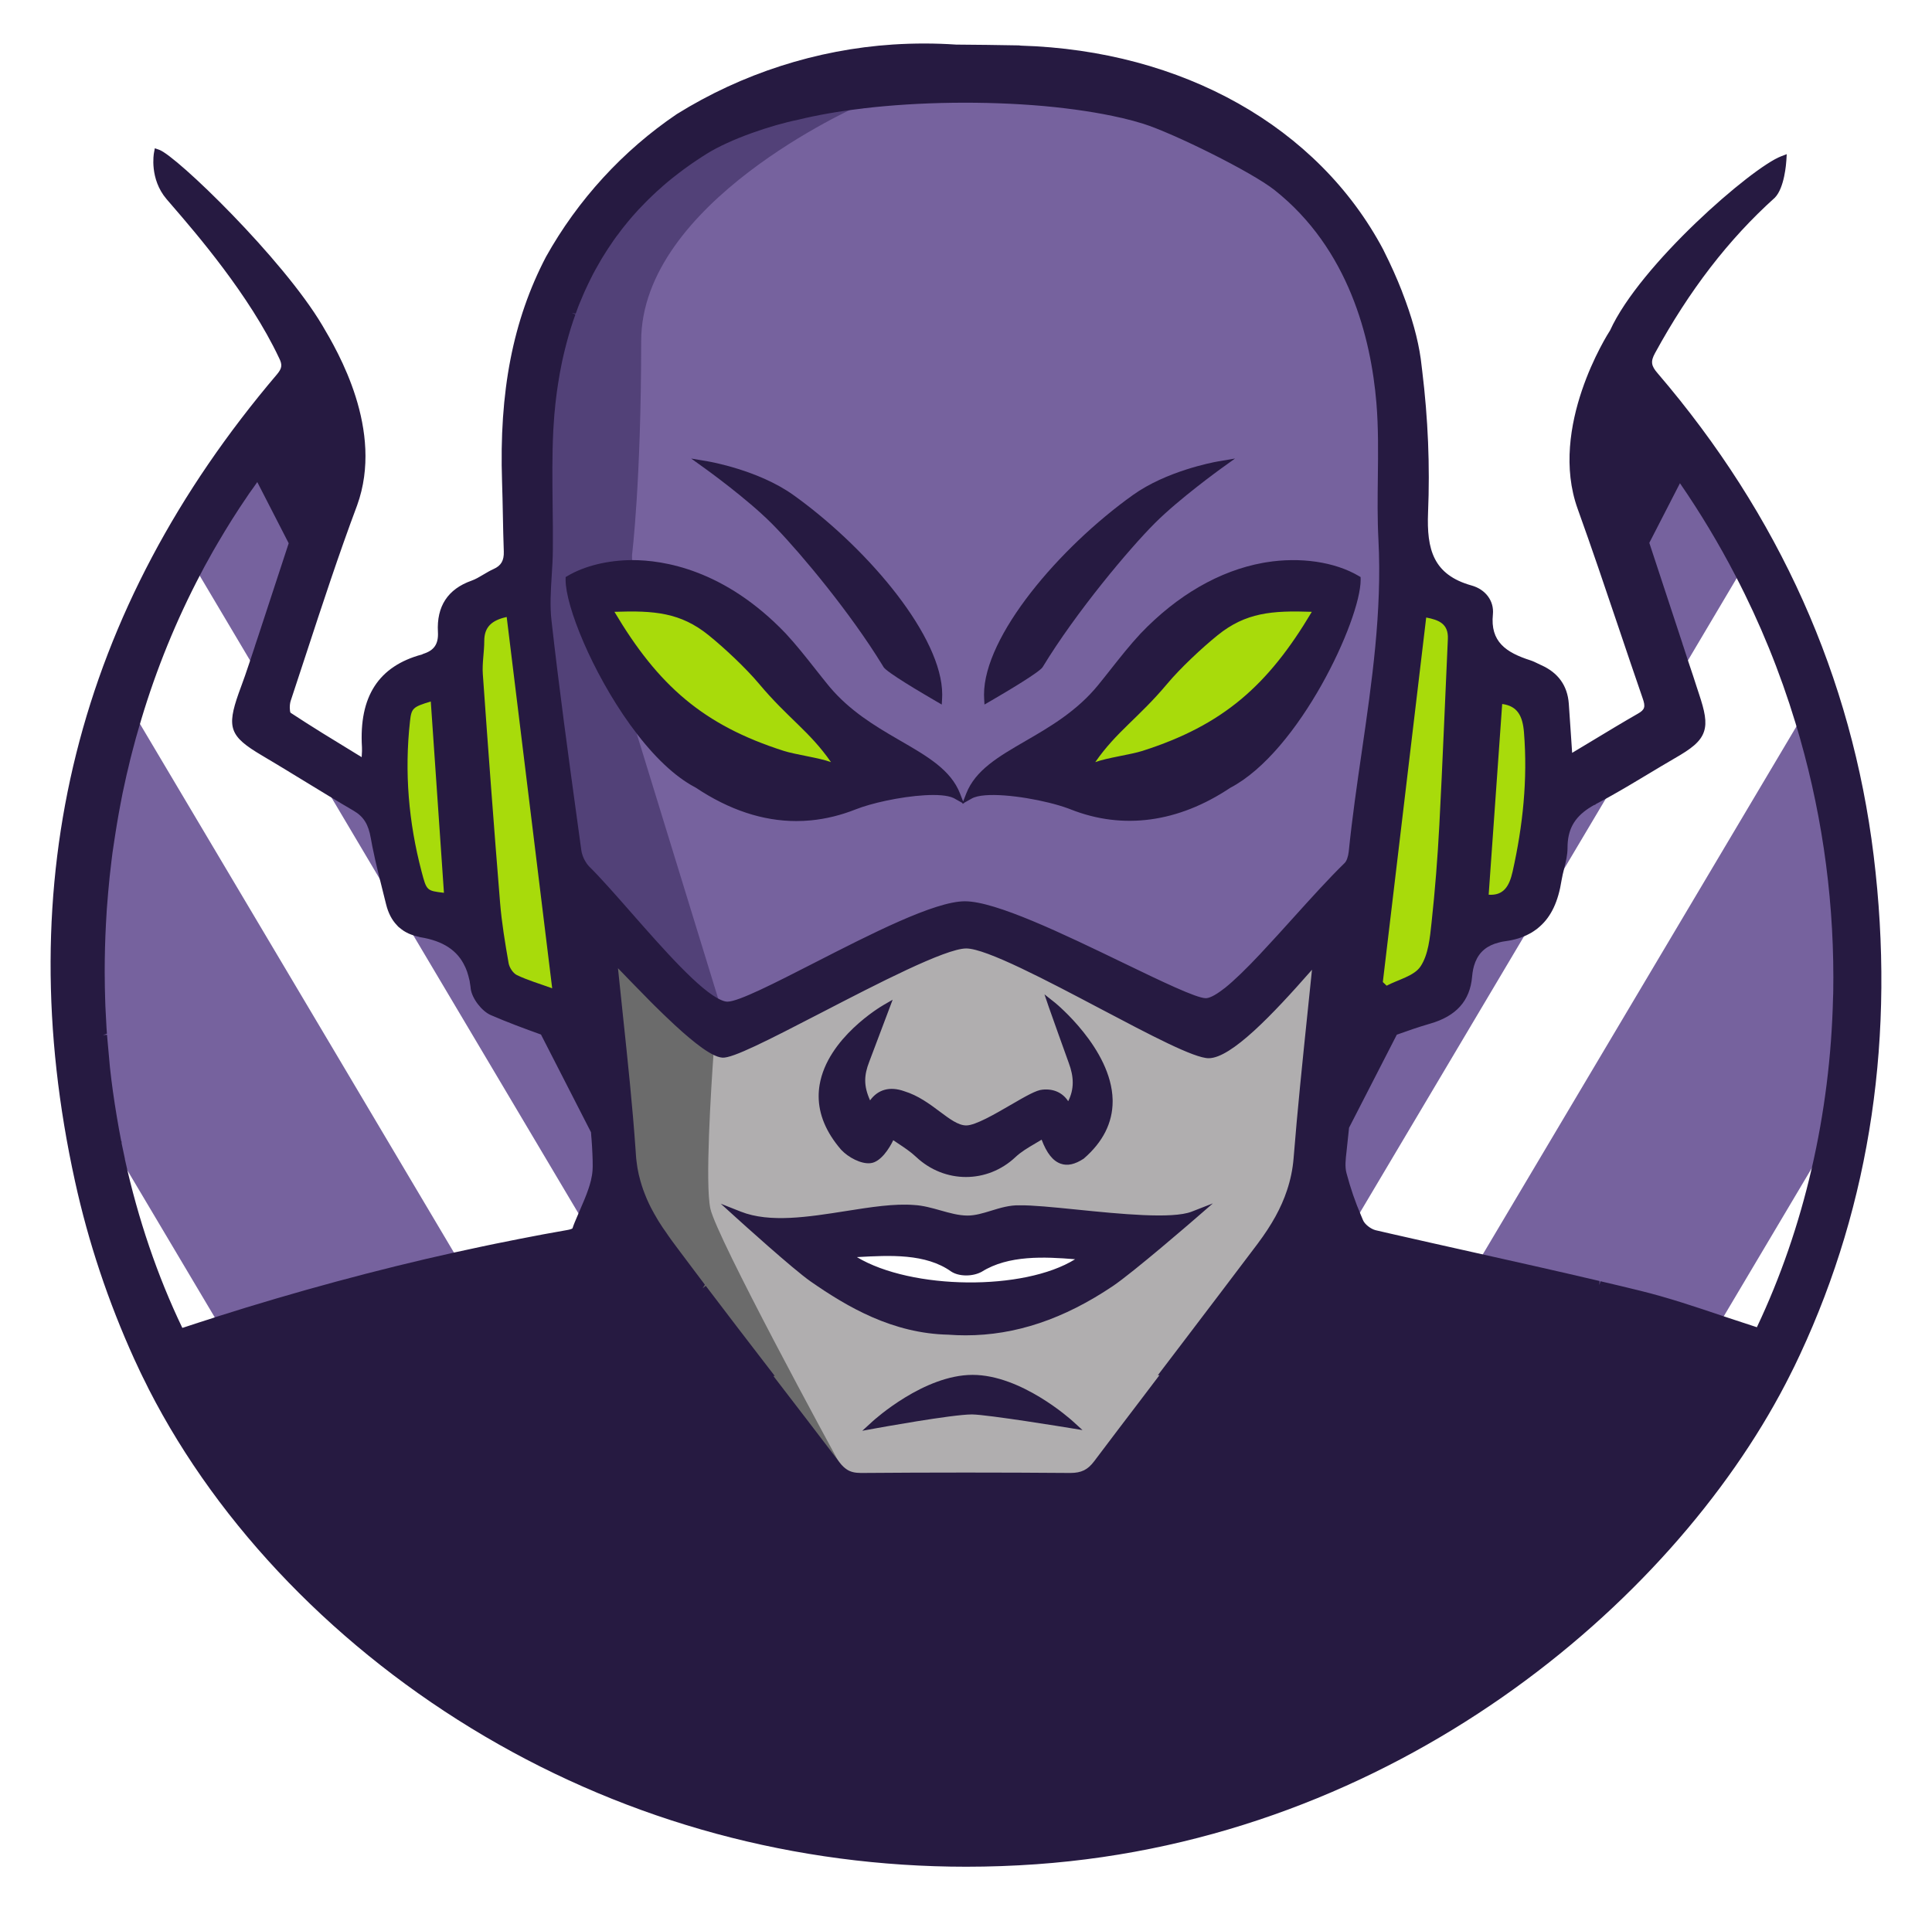 <svg version="1.1" id="图层_1" x="0px" y="0px" width="245.176px" height="244.23px" viewBox="0 0 245.176 244.23" enable-background="new 0 0 245.176 244.23" xml:space="preserve" xmlns:xml="http://www.w3.org/XML/1998/namespace" xmlns="http://www.w3.org/2000/svg" xmlns:xlink="http://www.w3.org/1999/xlink">
  <path fill="#B0AEAF" d="M165.746,122.221c-2.59,2.42-5.16,4.87-7.76,7.28c-4.4,4.07-3.6,4.82-9.67,0.82
	c-7.41-4.88-15.2-8.93-23.85-11.12c-0.92-0.23-1.99-0.25-2.91-0.02c-7.91,1.98-15.24,5.31-22.02,9.83c-1.67,1.11-3.36,2.2-5.07,3.23
	c-1.7,1.03-3.21,0.88-4.69-0.6c-2.46-2.46-5.04-4.79-7.58-7.17c-1.25-1.17-2.51-2.33-4.09-3.79c0.04,0.43,0.09,0.86,0.12,1.29
	c0.8,8.23,1.41,16.15,1.93,23.97c0.28,4.14,2.12,8.16,4.36,11.34c0.14,0.21,0.3,0.42,0.45,0.63c1.36,1.82,2.72,3.64,4.09,5.45
	c2.7,3.61,5.43,7.19,8.17,10.78c3.15,4.13,6.31,8.25,9.48,12.4c0.17,0.23,0.35,0.47,0.53,0.7c0.77,1.01,1.58,1.4,2.86,1.39
	c8.22-0.06,17.13-0.34,25.35-0.27c1.42,0.01,2.31-0.42,3.17-1.56c2.17-2.88,4.33-5.8,6.48-8.74c0.98-1.34,1.96-2.68,2.93-4.02
	c0.6-0.82,1.2-1.65,1.81-2.48c3.48-4.79,6.97-9.58,10.48-14.26c1.42-1.9,2.64-3.89,3.48-6.06c0.61-1.57,1.02-3.23,1.16-5.02
	c0.67-8.38,1.63-16.73,2.5-25.46C166.726,121.381,166.216,121.781,165.746,122.221z M120.986,160.971c0.84,0.55,2.36,0.55,3.33,0.02
	c3.93-2.47,9.25-1.91,13.51-1.55c-6.35,5.24-23.56,5.17-30.59-0.31C111.516,158.951,117.156,158.231,120.986,160.971z" class="color c1"/>
  <path fill="#76629E" d="M175.606,69.511c-0.31-5.8,0.22-11.65-0.26-17.42c-0.9-10.69-2.51-20.31-10.53-27.65
	c-2.85-2.6-8.17-6.57-12.08-7.61c-3.39-0.91-6.82-1.7-10.27-2.35c-0.04-0.01-0.07-0.01-0.11-0.02c-3.27-0.63-6.55-1.13-9.85-1.5
	c-0.03,0-0.06-0.01-0.09-0.01c-11.04-1.22-22.19-0.97-33.08,1.26c-3.56,0.73-8,2.37-10.99,4.23c-8.13,5.08-13.01,12.49-15.69,21
	c-0.01,0.04-0.03,0.08-0.04,0.12c-0.01,0.04-0.03,0.07-0.04,0.11c-0.01,0.03-0.02,0.05-0.03,0.08c-0.01,0.03-0.02,0.06-0.03,0.09
	c-1.53,4.96-2.33,10.28-2.61,15.73c-0.27,5.06-0.02,10.15-0.06,15.23c-0.03,3.01-0.51,6.05-0.18,9c1.08,9.58,2.41,19.14,3.72,28.7
	c0.02,0.17,0.05,0.34,0.07,0.51c0.12,0.84,0.59,1.78,1.19,2.37c4.8,4.75,8.58,10.08,13.43,14.77c1.1,1.06,3.3,1.44,4.42,2.49
	c7.1-3.21,14.02-7.82,21.4-10.84c6.29-2.57,12.23-2.62,18.3,0.36c6.88,3.36,13.82,6.61,21.01,10.04c0.79-0.76,1.59-1.53,2.4-2.31
	c0.02,0,0.03-0.02,0.05-0.03c1.58-1.53,3.19-3.08,4.82-4.64c0.01-0.01,0.02-0.02,0.02-0.03c3.51-3.36,7.1-6.81,10.66-10.28
	c0.42-0.4,0.62-1.16,0.68-1.78C173.166,95.932,176.306,82.921,175.606,69.511z M57.886,159.432h-0.01l-15.18-25.58l-25.28-42.56
	c-0.06,0.19-0.11,0.38-0.17,0.57c-0.33,1.13-0.64,2.26-0.94,3.39c-0.17,0.66-0.33,1.33-0.49,1.99c-0.16,0.67-0.31,1.33-0.46,2
	c-0.19,0.87-0.37,1.75-0.54,2.63c-0.17,0.87-0.32,1.74-0.47,2.62c-0.02,0.1-0.03,0.21-0.05,0.31c-0.06,0.36-0.12,0.72-0.17,1.07
	c-0.08,0.46-0.15,0.92-0.21,1.38c-0.09,0.61-0.17,1.22-0.25,1.83c-0.01,0.05-0.01,0.11-0.02,0.17c-0.08,0.67-0.16,1.33-0.23,2
	s-0.13,1.34-0.19,2c-0.12,1.33-0.22,2.67-0.28,4c-0.11,2.04-0.16,4.08-0.16,6.1c0,0.66,0.01,1.32,0.02,1.98
	c0.01,0.51,0.02,1.02,0.04,1.53c0.01,0.51,0.03,1.02,0.06,1.52c0.02,0.43,0.04,0.87,0.07,1.3c0.02,0.54,0.06,1.07,0.1,1.61
	c0,0.06,0.01,0.11,0.01,0.17c0,0.02,0,0.05,0.01,0.07c0.04,0.52,0.08,1.03,0.12,1.54c0.01,0.09,0.01,0.17,0.02,0.26
	c0.07,0.74,0.15,1.48,0.22,2.21c0.11,1.01,0.23,2.01,0.37,3c0.15,1.11,0.33,2.21,0.51,3.31c0.18,1.09,0.38,2.17,0.59,3.24
	c0.01,0.01,0.01,0.02,0.01,0.03c0.13,0.68,0.27,1.36,0.42,2.04v0.01l12.16,20.47v0.01l0.03,0.04c2.18-0.69,4.36-1.37,6.55-2.02
	c7.87-2.35,15.8-4.42,23.81-6.2L57.886,159.432z M75.676,146.361c0,0,0,0,0-0.01c-0.02-0.56-0.06-1.12-0.1-1.68v-0.07
	c-0.01-0.18-0.03-0.35-0.05-0.53c0-0.04-0.01-0.09-0.01-0.13c-0.01-0.13-0.02-0.27-0.04-0.4v-0.04l-6.44-12.57
	c-0.01,0-0.01,0-0.02-0.01c-0.66-0.23-1.33-0.47-1.99-0.71c-1.53-0.56-3.05-1.14-4.54-1.79c-1.03-0.44-2.15-1.91-2.26-3.01v-0.04
	c-0.01-0.1-0.02-0.21-0.04-0.31c-0.01-0.05-0.01-0.1-0.02-0.14c-0.01-0.1-0.03-0.2-0.05-0.3c0-0.03-0.01-0.05-0.01-0.08
	c-0.03-0.17-0.06-0.34-0.11-0.5c-0.05-0.21-0.1-0.42-0.17-0.62c-0.05-0.2-0.12-0.39-0.2-0.57c-0.05-0.14-0.11-0.28-0.18-0.41
	c-0.94-1.99-2.65-3.14-4.99-3.71c-0.34-0.09-0.68-0.17-1.05-0.23c-0.06-0.01-0.12-0.04-0.19-0.05c-0.42-0.09-0.8-0.23-1.15-0.39
	l21.64,36.45l0.02,0.04l0.01,0.01c0.28-0.65,0.57-1.31,0.84-1.96c0.21-0.5,0.4-1,0.56-1.5c0.06-0.18,0.12-0.35,0.17-0.53
	c0.05-0.17,0.09-0.33,0.14-0.5c0-0.02,0.01-0.05,0.02-0.08c0.04-0.16,0.07-0.32,0.1-0.49c0.04-0.17,0.07-0.35,0.09-0.53
	c0.02-0.13,0.03-0.26,0.04-0.4c0.01-0.17,0.02-0.34,0.02-0.52v-0.04C75.716,147.461,75.706,146.911,75.676,146.361z M32.736,60.221
	c0,0.01-0.01,0.01-0.01,0.02c-0.16,0.22-0.32,0.44-0.48,0.65c-0.18,0.25-0.35,0.49-0.52,0.74c-0.34,0.48-0.67,0.95-0.99,1.43
	c-0.26,0.38-0.52,0.75-0.76,1.13c-0.33,0.5-0.65,1-0.97,1.51c-0.3,0.48-0.6,0.96-0.89,1.44c-0.01,0.02-0.03,0.04-0.04,0.07
	c-0.3,0.5-0.6,1-0.9,1.51c-0.41,0.69-0.8,1.38-1.18,2.08c-0.32,0.59-0.64,1.18-0.95,1.76l7.01,11.81l0.02,0.04
	c0-0.02,0.01-0.05,0.02-0.07c0.24-0.7,0.47-1.39,0.7-2.09c0.02-0.09,0.05-0.17,0.08-0.26c0.18-0.51,0.34-1.02,0.51-1.53
	c0.16-0.51,0.33-1.01,0.49-1.49c0.33-0.98,0.65-1.96,0.98-2.94c0.78-2.36,1.56-4.72,2.35-7.08L32.736,60.221z M47.766,107.461
	c-0.01-0.04-0.01-0.07-0.02-0.1c-0.07-0.35-0.15-0.68-0.2-1.02c-0.3-1.69-0.89-2.93-2.42-3.82c-0.15-0.09-0.3-0.18-0.45-0.27
	c-1.04-0.61-2.07-1.23-3.1-1.85l7.42,12.51l0.03,0.05C48.566,111.131,48.126,109.301,47.766,107.461z M202.216,101.651
	c-0.01,0-0.01,0.01-0.02,0.01c-0.28,0.18-0.57,0.35-0.86,0.51c-0.02,0.01-0.04,0.02-0.06,0.04c-0.15,0.09-0.3,0.18-0.45,0.27
	c-1.53,0.89-2.12,2.13-2.42,3.81c-0.07,0.38-0.15,0.75-0.22,1.13c-0.36,1.84-0.8,3.67-1.26,5.49l0.75-1.26v-0.01l6.6-11.11l0.1-0.17
	C203.656,100.791,202.936,101.221,202.216,101.651z M219.956,70.761c-0.91-1.64-1.85-3.27-2.86-4.87c-1.21-1.93-2.51-3.83-3.88-5.71
	l-0.09,0.18l-0.73,1.43l-1.05,2.04l-2.58,5.02v0.02l-0.02,0.04c0.79,2.35,1.57,4.72,2.35,7.08c0.65,1.94,1.28,3.88,1.93,5.82
	c0.03,0.13,0.08,0.27,0.13,0.4c0.24,0.72,0.48,1.44,0.72,2.16l6.82-11.5l0.21-0.35C220.596,71.932,220.276,71.351,219.956,70.761z
	 M192.736,118.401c-0.07,0.02-0.13,0.05-0.19,0.06c-0.37,0.06-0.71,0.14-1.05,0.23c-0.49,0.12-0.95,0.26-1.38,0.44
	c-0.01,0-0.01,0-0.02,0.01c-1.49,0.59-2.63,1.52-3.37,2.86v0.01c-0.53,0.92-0.86,2.02-1,3.36c-0.11,1.1-1.23,2.57-2.26,3.01
	c-1.49,0.64-3.01,1.22-4.54,1.79c-0.67,0.24-1.33,0.49-2.01,0.73l-0.01,0.02l-6.19,12.06c0,0.01,0,0.01,0,0.02l-0.24,0.46
	c-0.04,0.36-0.07,0.73-0.1,1.1c-0.08,1.16-0.14,2.32-0.14,3.49c0,1.5,0.52,3.01,1.14,4.51c0.27,0.65,0.56,1.3,0.84,1.95l0.04-0.06
	l21.6-36.38l0.03-0.05C193.536,118.182,193.156,118.321,192.736,118.401z M228.536,91.242l-0.21,0.36l-40.29,67.83
	c4.93,1.09,9.83,2.3,14.7,3.61c0.03,0,0.07,0.01,0.1,0.02c0.05,0.01,0.1,0.03,0.14,0.04c2.97,0.81,5.93,1.65,8.88,2.53
	c2.19,0.65,4.37,1.33,6.55,2.02l0.08-0.14l12.11-20.39c1.2-5.49,2.01-11.19,2.36-17.02c0.07-1.15,0.12-2.3,0.16-3.45
	c0.02-0.37,0.03-0.73,0.03-1.1v-0.3c0.01-0.4,0.01-0.8,0.01-1.2C233.246,113.231,231.786,102.101,228.536,91.242z" class="color c2"/>
  <path fill="#524178" d="M80.357,91.669l10.98,35.72c-4.09-1.73-12.46-12.65-16.88-17.02c-0.59-0.58-1.07-1.53-1.18-2.37
	c-1.33-9.72-2.7-19.46-3.79-29.2c-0.34-2.96,0.15-6.01,0.17-9c0.05-5.08-0.2-10.17,0.06-15.24c0.79-14.98,6.67-27.35,19.68-35.45
	c2.98-1.87,8.21-3.68,11.77-4.4c2.45-0.6,5.2-1.08,8.11-1.42c-0.85,0.37-27.91,12.42-27.91,30c0,17.86-1.16,27.14-1.16,27.14
	L80.357,91.669z" class="color c3"/>
  <path fill="#6B6B6B" d="M107.187,186.919c-0.36-0.23-0.69-0.55-1.01-0.97c-3.01-3.95-6.02-7.88-9.05-11.81h0.18
	c-4.15-5.38-8.29-10.77-12.34-16.23c-2.44-3.27-4.46-6.83-4.76-11.25c-0.55-8.23-1.55-16.44-2.42-25.12
	c1.41,1.29,9.13,9.86,12.79,11.8c-0.35,4.87-1.11,16.93-0.43,20.06C90.957,157.099,105.437,183.719,107.187,186.919z" class="color c4"/>
  <g>
    <path fill="#261A41" d="M123.426,174.5c-6.173,0-12.453,5.68-12.717,5.921l-1.283,1.174l1.71-0.312
		c0.097-0.018,9.673-1.763,12.195-1.763c0.007,0,0.014,0,0.021,0c2.008,0.02,12.25,1.697,12.354,1.714l1.667,0.273l-1.249-1.137
		C135.859,180.131,129.598,174.5,123.426,174.5z" class="color c5"/>
    <path fill="#261A41" d="M71.78,73.241l-0.004,0.281c0,0.025,0,0.051,0,0.078c0.001,3.326,3.332,11.626,8.175,18.363
		c2.588,3.588,5.19,6.166,7.708,7.653c0.218,0.129,0.435,0.251,0.652,0.365c4.229,2.816,8.493,4.228,12.748,4.228
		c0.625,0,1.249-0.03,1.873-0.091c1.891-0.185,3.779-0.648,5.66-1.393c1.006-0.398,2.373-0.785,3.846-1.099
		c3.255-0.694,7.023-1.033,8.529-0.358c0.001,0.001,0.003,0.002,0.004,0.001c0.002,0.002,0.005,0.004,0.007,0.003
		c0.047,0.021,0.092,0.044,0.135,0.068c0,0,0.001,0,0.001,0.001c0.003,0,0.006,0.002,0.009,0.005l1.024,0.576l-0.043,0.109
		l0.119-0.067l0.116,0.065l-0.042-0.106l1.026-0.577c0.39-0.219,0.98-0.35,1.705-0.408c2.852-0.23,7.744,0.656,10.494,1.657
		c0.117,0.043,0.231,0.086,0.341,0.129c6.635,2.629,13.656,1.676,20.256-2.732c8.788-4.598,16.548-21.344,16.55-26.391
		c0-0.027-0.001-0.054-0.001-0.081l-0.005-0.28l-0.241-0.142c-3.029-1.788-7.421-2.433-11.753-1.729
		c-0.11,0.018-0.221,0.037-0.331,0.057c-0.022,0.004-0.046,0.008-0.068,0.012c-5.506,1-10.864,4.093-15.522,8.965l-0.005,0.005
		c-1.336,1.434-2.568,2.996-3.761,4.506c-0.534,0.676-1.067,1.353-1.611,2.019c-2.708,3.333-6.173,5.34-9.229,7.111
		c-3.412,1.977-6.36,3.685-7.528,6.683l-0.39,1l-0.388-1c-1.165-3.001-4.114-4.71-7.529-6.688c-0.159-0.092-0.318-0.185-0.479-0.278
		c-2.843-1.651-5.98-3.55-8.511-6.54c-0.081-0.095-0.161-0.192-0.24-0.289v0c-0.552-0.676-1.093-1.363-1.635-2.05
		c-1.183-1.5-2.406-3.05-3.731-4.479c-7.791-8.154-15.557-9.317-19.495-9.315c-3.11,0.019-6.02,0.732-8.19,2.009L71.78,73.241z" class="color c5"/>
    <path fill="#261A41" d="M124.931,89.422l0.706-0.41c0.068-0.04,0.141-0.082,0.216-0.125c1.975-1.149,6.071-3.583,6.46-4.216v0
		c0,0,0-0.001,0.001-0.001c4.244-6.993,11.01-15.04,14.246-18.276c3.114-3.114,8.365-6.9,8.418-6.938l1.751-1.259l-2.127,0.36
		c-0.012,0.002-0.037,0.007-0.074,0.013c-0.76,0.136-6.55,1.25-10.745,4.249c-0.002,0.001-0.005,0.003-0.007,0.004
		c-9.407,6.726-18.901,17.925-18.901,25.334c0,0.151,0.005,0.301,0.013,0.449L124.931,89.422z" class="color c5"/>
    <path fill="#261A41" d="M97.883,66.394c0.047,0.047,0.096,0.096,0.145,0.145c0.094,0.095,0.192,0.194,0.292,0.297
		c0.013,0.014,0.027,0.027,0.041,0.042c0.032,0.033,0.063,0.066,0.096,0.1c3.354,3.479,9.468,10.835,13.485,17.384
		c0.063,0.103,0.125,0.206,0.188,0.308l0.001,0.002c0.402,0.657,4.802,3.254,6.675,4.341l0.705,0.409l0.045-0.813
		c0.009-0.152,0.013-0.305,0.013-0.46c0-7.255-9.121-18.159-18.342-24.927c-0.001-0.001-0.002-0.001-0.003-0.002
		c-0.003-0.002-0.007-0.005-0.011-0.008c-0.004-0.003-0.009-0.006-0.013-0.009c0,0,0,0-0.001-0.001
		c-0.173-0.127-0.348-0.253-0.521-0.377c-4.413-3.151-10.577-4.222-10.837-4.267l-2.131-0.361l1.756,1.26
		C89.517,59.494,94.778,63.279,97.883,66.394z" class="color c5"/>
    <path fill="#261A41" d="M106.733,145.914c0.006,0.007,0.012,0.013,0.018,0.02c0.896,0.96,2.533,1.838,3.727,1.695
		c0.007-0.001,0.014-0.002,0.021-0.003c1.268-0.15,2.367-1.876,2.856-2.91c0.189,0.129,0.38,0.255,0.571,0.382
		c0.843,0.56,1.639,1.088,2.327,1.736c1.806,1.7,4.069,2.552,6.33,2.552c2.246,0,4.488-0.841,6.276-2.522
		c0.706-0.668,1.58-1.183,2.506-1.729c0.271-0.16,0.546-0.321,0.819-0.488c0.655,1.729,1.434,2.704,2.423,3.05
		c0.853,0.299,1.787,0.101,2.916-0.638c2.438-2.104,3.673-4.552,3.673-7.277c0-0.065,0-0.131-0.002-0.196
		c-0.139-6.468-7.246-12.27-7.317-12.327l-1.331-1.053l0.547,1.606c0.132,0.386,2.172,6.111,2.534,7.094
		c0.336,0.897,0.505,1.72,0.504,2.498c-0.001,0.825-0.191,1.601-0.576,2.362c-0.713-1.091-1.869-1.615-3.273-1.465
		c-0.758,0.054-2.031,0.775-4.046,1.947c-1.985,1.154-4.456,2.592-5.619,2.592c-1.007,0-2.092-0.812-3.349-1.751
		c-1.282-0.959-2.735-2.045-4.514-2.59c-1.82-0.648-3.331-0.233-4.34,1.161c-0.415-0.923-0.617-1.724-0.617-2.533
		c0-0.745,0.172-1.497,0.506-2.356c0.36-0.931,2.482-6.575,2.482-6.575l0.493-1.312l-1.212,0.704
		c-0.288,0.167-7.054,4.159-8.055,10.094c-0.081,0.481-0.122,0.96-0.122,1.438c-0.001,2.317,0.948,4.593,2.84,6.79
		C106.729,145.91,106.731,145.912,106.733,145.914z" class="color c5"/>
    <path fill="#261A41" d="M153.916,152.734l-2.691,1.05c-2.467,0.96-9.164,0.285-14.545-0.259c-3.039-0.307-5.686-0.572-7.309-0.545
		c-1.237-0.032-2.434,0.324-3.577,0.679c-1.046,0.324-2.055,0.625-3.025,0.621c-1.119-0.005-2.235-0.32-3.418-0.654
		c-1.081-0.305-2.198-0.62-3.324-0.684c-2.52-0.206-5.518,0.266-8.693,0.768c-4.743,0.749-9.646,1.523-13.314,0.075l-2.551-1.008
		l2.031,1.843c0.292,0.265,7.16,6.49,9.38,8.03c4.672,3.252,10.405,6.597,17.469,6.749c0.735,0.055,1.466,0.082,2.196,0.082
		c6.307,0,12.438-2.055,18.67-6.246c2.626-1.768,10.198-8.329,10.519-8.607L153.916,152.734z M136.432,159.824
		c-6.486,4.041-20.745,3.896-27.688-0.27c0.045-0.003,0.09-0.006,0.136-0.008c4.026-0.222,8.594-0.475,11.833,1.841
		c0.984,0.644,2.707,0.661,3.871,0.025C127.966,159.286,132.551,159.504,136.432,159.824z" class="color c5"/>
    <path fill="#261A41" d="M237.772,108.589L237.772,108.589c-2.771-22.612-11.991-43.205-27.41-61.208
		c-0.836-0.956-0.91-1.502-0.348-2.541c4.373-8.009,9.344-14.462,15.218-19.749c1.227-1.249,1.442-4.397,1.463-4.752l0.045-0.773
		l-0.724,0.278c-3.733,1.435-17.894,13.74-21.69,22.085c-0.321,0.496-7.842,12.277-4.121,22.641
		c1.798,4.991,3.522,10.106,5.191,15.052c1.011,2.999,2.022,5.998,3.059,8.996c0.39,1.095,0.278,1.461-0.598,1.958
		c-1.889,1.083-3.714,2.185-5.646,3.352c-0.892,0.539-1.791,1.081-2.702,1.625l-0.158-2.342c-0.09-1.324-0.177-2.617-0.267-3.909
		c-0.17-2.285-1.353-3.931-3.513-4.888c-0.131-0.059-0.262-0.124-0.395-0.188c-0.298-0.146-0.607-0.298-0.949-0.412
		c-3.123-0.998-5.131-2.373-4.774-5.845c0.165-1.694-0.926-3.165-2.713-3.66c-4.85-1.36-5.706-4.559-5.516-9.278
		c0.248-5.876,0.001-11.892-0.743-17.97l-0.182-1.5c-0.352-2.531-1.139-5.371-2.351-8.481c-0.017-0.054-0.035-0.108-0.049-0.143
		c-0.65-1.66-1.403-3.342-2.251-5.025c-0.03-0.054-0.061-0.123-0.103-0.217c-8.273-15.604-25.506-25.292-46.004-25.904
		c-0.144-0.032-0.288-0.032-0.378-0.032c-2.612-0.05-5.234-0.08-7.826-0.099c-2.625-0.179-5.31-0.183-8.017-0.01
		c-9.686,0.635-19.168,3.687-27.438,8.835c-6.822,4.616-12.562,10.879-16.603,18.123c-4.188,8.028-5.957,17.109-5.566,28.579
		c0.047,1.39,0.074,2.781,0.102,4.17c0.03,1.549,0.061,3.097,0.118,4.639c0.037,1.157-0.341,1.802-1.305,2.229
		c-0.455,0.204-0.878,0.457-1.288,0.701c-0.511,0.305-0.994,0.593-1.505,0.773c-3.006,1.065-4.44,3.255-4.262,6.51
		c0.086,1.51-0.468,2.339-1.851,2.774l-0.181,0.084c-5.504,1.485-7.993,5.336-7.608,11.775c0.021,0.321,0,0.643-0.02,0.964
		l-0.015,0.291l-0.721-0.44c-2.897-1.766-5.633-3.435-8.303-5.195c-0.117-0.164-0.154-0.987,0.013-1.504
		c0.659-1.984,1.309-3.97,1.959-5.955c2.036-6.215,4.141-12.642,6.476-18.873c3.449-9.548-2.474-19.548-4.42-22.835
		c-5.015-8.464-18.531-21.537-20.707-22.288l-0.548-0.189l-0.107,0.57c-0.025,0.134-0.589,3.313,1.59,5.875
		c0.202,0.238,0.463,0.54,0.773,0.9c2.917,3.377,9.747,11.285,13.493,19.234c0.454,0.891,0.406,1.321-0.226,2.089
		C9.774,77.361,1.142,111.827,9.518,149.927c1.686,7.701,4.21,15.281,7.527,22.582c0.135,0.298,0.27,0.597,0.407,0.869
		c0.222,0.485,0.445,0.961,0.67,1.41c0.114,0.25,0.239,0.499,0.361,0.722c0.133,0.287,0.276,0.574,0.418,0.848
		c8.934,17.472,24.072,33.105,42.625,44.023c18.51,10.893,39.47,16.545,61.102,16.545c2.949,0,5.913-0.105,8.883-0.316
		c45.439-3.229,80.489-32.938,95.072-60.955l0.457-0.895c0.456-0.883,0.923-1.842,1.389-2.849
		C237.41,152.639,240.554,131.334,237.772,108.589z M202.813,162.545c-5.215-1.226-10.529-2.414-15.668-3.563
		c-3.595-0.804-7.188-1.607-10.744-2.42l-1.841-0.426c-0.624-0.16-1.378-0.759-1.589-1.271c-0.086-0.191-0.172-0.393-0.257-0.614
		c-0.711-1.637-1.328-3.433-1.836-5.344c-0.226-0.816-0.112-1.79-0.002-2.732l0.323-3.043l6.061-11.809
		c1.339-0.481,2.769-0.979,4.203-1.393c3.333-0.952,5.083-2.9,5.351-5.96c0.057-0.696,0.181-1.278,0.377-1.778l0.034-0.098
		c0.521-1.293,1.5-2.102,2.99-2.469l0.13-0.034l0.007-0.005c0.219-0.053,0.451-0.099,0.7-0.131c1.158-0.155,2.182-0.474,3.027-0.938
		c0.202-0.101,0.394-0.214,0.562-0.334c0.289-0.182,0.554-0.388,0.797-0.619c1.42-1.262,2.311-3.151,2.73-5.844
		c0.08-0.489,0.202-0.976,0.323-1.461c0.217-0.865,0.44-1.759,0.434-2.669c0-2.234,0.81-3.764,2.687-5.003
		c0.227-0.15,0.467-0.293,0.716-0.429l0.092-0.002l0.091-0.095c0.674-0.353,1.346-0.723,2.011-1.094
		c1.576-0.885,3.152-1.832,4.677-2.748c1.1-0.661,2.2-1.322,3.306-1.964c2.088-1.195,3.302-2.091,3.736-3.396
		c0.404-1.213,0.087-2.625-0.639-4.803l-0.277-0.842c-0.159-0.483-0.319-0.966-0.475-1.465c-0.381-1.113-0.744-2.234-1.106-3.349
		l-0.12-0.369c-0.041-0.107-0.085-0.223-0.122-0.378c-0.677-2.042-1.346-4.083-2.016-6.123c-0.725-2.211-1.45-4.421-2.183-6.63
		l3.889-7.568c2.597,3.773,4.97,7.729,7.062,11.77c3.083,5.923,5.639,12.196,7.595,18.645c3.19,10.471,4.809,21.34,4.809,32.304
		c0,0.396,0,0.792-0.01,1.188v0.312c0,0.361-0.011,0.713-0.03,1.089c-0.343,14.754-3.684,29.201-9.665,41.814
		c-0.935-0.303-1.87-0.612-2.805-0.922l-1.511-0.499c-3.419-1.152-6.954-2.344-10.521-3.218c-1.672-0.411-3.344-0.811-5.02-1.2
		l-0.131,0.482l0.024-0.513C202.929,162.564,202.869,162.551,202.813,162.545z M72.561,39.711l0.495,0.101l0.131-0.354
		c0.107-0.301,0.223-0.623,0.35-0.924l0.063-0.148c0.098-0.245,0.206-0.5,0.322-0.766c0.068-0.178,0.147-0.352,0.225-0.524
		l0.096-0.214c0.107-0.242,0.223-0.495,0.344-0.735c0.118-0.248,0.237-0.495,0.36-0.742c0.186-0.391,0.391-0.772,0.612-1.173
		c0.114-0.219,0.238-0.429,0.375-0.661c0.284-0.52,0.588-1.019,0.918-1.53c0.195-0.321,0.41-0.643,0.645-0.98
		c0.224-0.35,0.467-0.701,0.719-1.04c0.084-0.113,0.169-0.227,0.264-0.339l0.075-0.103c0.184-0.261,0.387-0.522,0.605-0.794
		c0.07-0.096,0.148-0.191,0.255-0.313c0.079-0.105,0.162-0.205,0.247-0.307l0.356-0.424c0.12-0.141,0.239-0.282,0.377-0.434
		c0.413-0.482,0.856-0.944,1.35-1.448c0.304-0.314,0.619-0.629,0.933-0.923l0.066-0.066c0.362-0.353,0.734-0.695,1.154-1.054
		c0.083-0.083,0.167-0.157,0.246-0.227c0.368-0.32,0.737-0.63,1.124-0.94l0.072-0.058c0.256-0.207,0.521-0.413,0.803-0.625
		l0.273-0.203c0.231-0.182,0.461-0.355,0.717-0.53c0.374-0.275,0.757-0.541,1.143-0.798c0.456-0.307,0.911-0.604,1.386-0.901
		c3.035-1.904,8.243-3.653,11.624-4.337c2.428-0.595,5.136-1.069,8.049-1.409l0.172-0.02l0.01-0.009
		c7.146-0.846,15.466-0.958,22.944-0.299c3.678,0.338,6.97,0.839,9.772,1.486c0.04,0.01,0.074,0.016,0.119,0.022
		c0.988,0.232,1.908,0.481,2.734,0.74c3.807,1.2,13.729,6.095,16.659,8.415c9.431,7.476,12.232,18.809,12.923,27
		c0.26,3.127,0.221,6.345,0.183,9.456c-0.032,2.606-0.065,5.3,0.076,7.948c0.473,9.067-0.844,18.126-2.116,26.888
		c-0.603,4.144-1.225,8.428-1.651,12.659c-0.077,0.677-0.275,1.225-0.532,1.469c-1.989,1.939-4.291,4.489-6.518,6.955
		c-1.347,1.493-2.693,2.984-3.978,4.351l-0.136,0.144v0.009c-1.89,2.012-3.381,3.45-4.552,4.389l-0.146,0.105
		c-1.265,0.988-1.939,1.195-2.283,1.195c-1.191,0-5.709-2.182-10.491-4.492c-7.577-3.66-16.165-7.808-20.079-7.808
		c-3.833,0-11.956,4.157-19.123,7.824c-4.94,2.528-9.606,4.916-11.007,4.916c-0.218,0-0.487-0.068-0.785-0.201
		c-2.667-1.127-7.344-6.452-11.471-11.15c-1.962-2.233-3.815-4.343-5.25-5.762l-0.161-0.173c-0.038-0.044-0.08-0.094-0.115-0.144
		l-0.086-0.115c-0.05-0.076-0.101-0.151-0.155-0.248c-0.192-0.311-0.338-0.644-0.446-1.05l-0.027-0.099
		c-0.022-0.083-0.038-0.165-0.047-0.257l-0.467-3.401c-1.16-8.45-2.359-17.188-3.322-25.789c-0.212-1.846-0.09-3.782,0.028-5.653
		c0.068-1.078,0.138-2.191,0.146-3.285c0.019-1.885-0.004-3.771-0.027-5.657c-0.038-3.139-0.077-6.384,0.085-9.56
		c0.03-0.506,0.06-1.002,0.1-1.509c0.02-0.331,0.049-0.671,0.089-1.013c0.049-0.534,0.099-1.057,0.168-1.584
		c0.069-0.554,0.138-1.097,0.23-1.658c0.029-0.223,0.067-0.446,0.107-0.672l0.129-0.767c0.049-0.285,0.108-0.58,0.174-0.899
		c0.087-0.442,0.173-0.885,0.281-1.325c0.139-0.603,0.287-1.197,0.446-1.783c0.159-0.594,0.327-1.177,0.506-1.755
		c0.058-0.193,0.126-0.396,0.208-0.642c0.017-0.071,0.042-0.139,0.065-0.205l0.044-0.126c0.066-0.209,0.143-0.419,0.223-0.64
		l0.033-0.098L72.561,39.711L72.561,39.711z M192.91,90.882l-0.381,0.364c0.017,0.033,0.034,0.07,0.057,0.146
		c0.037,0.103,0.074,0.214,0.105,0.311c0.028,0.114,0.057,0.237,0.09,0.393c0.015,0.057,0.021,0.115,0.033,0.217
		c0.018,0.095,0.035,0.199,0.048,0.332c0.018,0.118,0.025,0.236,0.035,0.356c0.155,1.912,0.198,3.868,0.129,5.818
		c-0.011,0.473-0.039,0.946-0.069,1.424c-0.061,1.113-0.16,2.228-0.298,3.32c-0.089,0.773-0.198,1.557-0.318,2.338
		c-0.059,0.422-0.128,0.834-0.207,1.261c-0.184,1.034-0.404,2.132-0.677,3.363c-0.066,0.312-0.151,0.606-0.236,0.871l-0.011,0.036
		c-0.06,0.157-0.119,0.301-0.189,0.451c-0.125,0.276-0.287,0.509-0.457,0.674l-0.229,0.201c-0.024,0.015-0.058,0.032-0.109,0.061
		c-0.101,0.065-0.202,0.11-0.329,0.143c-0.137,0.042-0.284,0.071-0.443,0.086l1.641-23.093l0.07,0.022
		c0.039,0.011,0.079,0.022,0.148,0.051c0.062,0.023,0.125,0.046,0.191,0.08c0.08,0.04,0.152,0.079,0.263,0.15
		c0.06,0.033,0.123,0.089,0.201,0.158c0.063,0.056,0.127,0.119,0.181,0.18c0.052,0.06,0.104,0.135,0.162,0.231
		c0.048,0.072,0.088,0.145,0.163,0.292L192.91,90.882C192.91,90.881,192.91,90.881,192.91,90.882z M182.717,92.887l-0.087,1.94
		c-0.059,1.318-0.116,2.636-0.183,3.959c-0.07,1.479-0.141,2.958-0.221,4.424l-0.079,1.473c-0.23,4.321-0.563,8.481-0.989,12.375
		l-0.069,0.716c-0.101,0.895-0.229,1.926-0.478,2.851c-0.054,0.208-0.117,0.407-0.212,0.644c-0.062,0.193-0.141,0.386-0.252,0.603
		c-0.081,0.187-0.188,0.364-0.281,0.512c-0.167,0.239-0.398,0.458-0.657,0.632c-0.04,0.022-0.078,0.048-0.116,0.073l-0.133,0.081
		c-0.075,0.053-0.148,0.098-0.303,0.173c-0.072,0.04-0.145,0.08-0.243,0.13c-0.07,0.039-0.148,0.069-0.23,0.102
		c-0.075,0.03-0.152,0.062-0.174,0.081l-0.665,0.289c-0.236,0.092-0.473,0.194-0.718,0.302l-0.436,0.193
		c-0.048,0.021-0.095,0.041-0.139,0.062l-0.042-0.04c1.121-9.401,2.236-18.803,3.354-28.233l2.043-17.25
		c0.524,0.126,1.04,0.313,1.388,0.646c0.034,0.029,0.062,0.065,0.103,0.113c0.048,0.056,0.093,0.121,0.12,0.175l0.045,0.081
		c0.029,0.06,0.055,0.115,0.068,0.169l0.042,0.2l0.024,0.049c0.016,0.071,0.027,0.125,0.031,0.233
		c0.018,0.133,0.016,0.273,0.008,0.434C183.057,85,182.887,88.934,182.717,92.887z M147.138,174.54
		c-0.816,1.072-1.632,2.146-2.439,3.216c-1.847,2.413-3.676,4.835-5.504,7.256l-0.339,0.448c-0.82,1.095-1.631,1.479-3.006,1.49
		c-4.413-0.035-8.855-0.053-13.297-0.053c-4.441,0-8.88,0.018-13.287,0.053c-0.784,0-1.34-0.138-1.804-0.447
		c-0.072-0.048-0.145-0.095-0.223-0.162c-0.037-0.03-0.083-0.067-0.19-0.164c-0.188-0.178-0.338-0.345-0.476-0.529
		c-2.805-3.682-5.61-7.345-8.431-11.008h0.179l-1.876-2.438c-0.941-1.222-1.881-2.443-2.823-3.676
		c-1.359-1.77-2.708-3.548-4.058-5.327l-0.398,0.302l0.289-0.441l-1.951-2.591c-0.514-0.678-1.023-1.361-1.53-2.042l-0.757-1.021
		c-0.098-0.134-0.196-0.268-0.292-0.412l-0.116-0.163c-0.099-0.139-0.199-0.278-0.312-0.457c-0.13-0.177-0.251-0.354-0.386-0.551
		c-0.197-0.297-0.385-0.593-0.563-0.873l-0.537-0.924c-0.138-0.246-0.265-0.48-0.391-0.723c-0.194-0.38-0.379-0.769-0.541-1.146
		l-0.059-0.146c-0.067-0.16-0.139-0.329-0.202-0.499c-0.145-0.357-0.27-0.714-0.389-1.101c-0.056-0.169-0.113-0.346-0.164-0.55
		c-0.157-0.55-0.281-1.095-0.376-1.658c-0.039-0.254-0.078-0.516-0.109-0.797c-0.038-0.258-0.057-0.516-0.077-0.789l-0.049-0.713
		c-0.392-5.587-0.974-11.08-1.59-16.895c-0.214-2.02-0.43-4.059-0.64-6.123l1.1,1.138c0.223,0.232,0.455,0.476,0.703,0.724
		c0.69,0.711,1.462,1.502,2.286,2.335c0.153,0.144,0.306,0.297,0.475,0.476l1.208,1.181c0.16,0.155,0.318,0.31,0.473,0.45
		c1.356,1.302,2.577,2.38,3.626,3.202l0.83,0.625c0.292,0.208,0.583,0.396,0.866,0.564c0.119,0.069,0.237,0.139,0.349,0.199
		c0.531,0.283,0.97,0.434,1.35,0.458c1.312,0.072,5.634-2.132,12.576-5.725c7.003-3.624,15.72-8.135,18.35-8.135
		c2.524,0,10.237,4.069,17.042,7.659c6.379,3.364,11.887,6.271,13.728,6.271c2.864,0,8.159-5.591,12.961-11.06
		c0.05-0.057,0.099-0.113,0.148-0.169c-0.182,1.779-0.365,3.544-0.548,5.299c-0.666,6.417-1.295,12.479-1.789,18.659
		c-0.112,1.365-0.394,2.726-0.837,4.044c-0.729,2.203-1.912,4.356-3.726,6.777c-3.036,4.027-6.098,8.055-9.152,12.074l-3.504,4.605
		H147.138z M27.365,167.163l-0.349,0.121v0.001c-1.244,0.396-2.488,0.795-3.732,1.209l-0.096,0.029
		c-0.015,0.001-0.033,0.001-0.056,0.001c-3.162-6.594-5.613-13.812-7.276-21.364l-0.012-0.107c-0.149-0.676-0.288-1.352-0.408-1.933
		l-0.01-0.244l-0.04-0.038c-0.198-1.015-0.386-2.039-0.564-3.118c-0.176-1.079-0.353-2.157-0.5-3.25
		c-0.14-0.984-0.259-1.979-0.368-2.978l-0.375-4.161l-0.022,0.002l-0.013-0.026c0.004,0.009,0.008,0.018,0.012,0.026l-0.475,0.042
		l0.49-0.177c-0.038-0.515-0.076-1.021-0.096-1.554c-0.03-0.426-0.049-0.861-0.069-1.295c-0.03-0.493-0.049-0.996-0.06-1.509
		c-0.02-0.508-0.03-1.014-0.04-1.519c-0.01-0.657-0.02-1.315-0.02-1.973c0-2.071,0.054-4.114,0.159-6.077
		c0.054-1.199,0.146-2.5,0.279-3.977l0.015-0.166c0.055-0.604,0.11-1.216,0.174-1.828c0.063-0.605,0.134-1.202,0.207-1.806
		l0.019-0.162c0.007-0.043,0.012-0.086,0.024-0.197c0.069-0.602,0.148-1.204,0.249-1.822c0.06-0.453,0.128-0.906,0.209-1.375
		c0.049-0.343,0.107-0.695,0.165-1.042c0.012-0.059,0.021-0.12,0.03-0.182l0.023-0.142c0.149-0.876,0.299-1.742,0.469-2.615
		c0.159-0.872,0.338-1.745,0.538-2.617c0.139-0.663,0.287-1.316,0.458-1.991c0.148-0.654,0.307-1.308,0.487-1.977
		c0.31-1.208,0.616-2.31,0.932-3.364l0.17-0.57l0.023-0.087c1.924-6.434,4.471-12.678,7.576-18.566
		c0.296-0.583,0.613-1.167,0.944-1.749c0.377-0.694,0.764-1.379,1.171-2.065c0.299-0.509,0.598-1.007,0.937-1.575
		c0.289-0.478,0.587-0.956,0.885-1.433c0.318-0.507,0.636-1.003,0.97-1.509c0.186-0.295,0.385-0.584,0.586-0.876l0.171-0.249
		c0.304-0.471,0.628-0.942,0.984-1.42c0.164-0.242,0.329-0.474,0.51-0.726l3.986,7.767c-0.301,0.919-1.614,4.93-3.234,9.859
		l-0.089,0.267c-0.134,0.4-0.272,0.812-0.4,1.223l-0.173,0.526c-0.109,0.332-0.217,0.664-0.355,1.059
		c-0.029,0.085-0.056,0.166-0.062,0.207c-0.229,0.698-0.458,1.386-0.669,2.018l-0.56,1.65c-0.137,0.409-0.288,0.815-0.44,1.222
		c-0.125,0.337-0.251,0.673-0.368,1.01c-1.541,4.373-1.131,5.477,2.927,7.876c1.798,1.062,3.581,2.151,5.363,3.241
		c2.058,1.257,4.185,2.558,6.299,3.791c1.265,0.739,1.876,1.716,2.18,3.482c0.053,0.31,0.113,0.619,0.175,0.935l0.047,0.24
		c0.413,2.038,0.93,4.086,1.431,6.066L49,114.789c0.268,1.09,0.737,1.987,1.365,2.633c0.119,0.148,0.234,0.257,0.312,0.305
		c0.09,0.078,0.19,0.157,0.267,0.213c0.174,0.139,0.371,0.267,0.56,0.367c0.096,0.053,0.203,0.107,0.329,0.169
		c0.401,0.178,0.835,0.317,1.27,0.409c0.063,0.023,0.15,0.054,0.243,0.067c2.877,0.466,4.724,1.675,5.66,3.724
		c0.059,0.108,0.108,0.224,0.163,0.375c0.069,0.155,0.129,0.317,0.185,0.532c0.063,0.18,0.107,0.369,0.165,0.604
		c0.043,0.141,0.069,0.289,0.087,0.352l0.02,0.179c0.017,0.083,0.034,0.167,0.053,0.321l0.017,0.117
		c0.015,0.074,0.022,0.154,0.03,0.213l0.005,0.108c0.172,1.251,1.39,2.853,2.556,3.36c2.13,0.924,4.313,1.73,6.365,2.466
		l6.345,12.396l0.02,0.24c0,0.037,0.003,0.078,0.012,0.18c0.019,0.191,0.039,0.384,0.049,0.591c0.04,0.553,0.079,1.104,0.099,1.677
		c0.03,0.541,0.039,1.081,0.039,1.622v0.04c0,0.17-0.009,0.33-0.019,0.485c-0.009,0.126-0.018,0.243-0.038,0.38
		c-0.018,0.16-0.044,0.319-0.086,0.499c-0.027,0.157-0.055,0.307-0.083,0.42l-0.166,0.602c-0.037,0.131-0.079,0.257-0.123,0.385
		l-0.04,0.119c-0.296,0.874-0.687,1.774-1.064,2.644l-0.331,0.768c-0.234,0.541-0.469,1.091-0.618,1.556
		c-0.056,0.051-0.309,0.152-0.681,0.212c-1.021,0.18-2.043,0.359-3.066,0.551c-2.013,0.38-4.016,0.771-6.021,1.182l-0.825,0.172
		c-0.334,0.068-0.667,0.138-0.993,0.208c-1.019,0.213-2.029,0.436-3.039,0.657l-0.257,0.054
		C47.833,161.145,37.604,163.91,27.365,167.163z M68.657,124.41l-0.76-0.264c-0.458-0.166-0.917-0.331-1.367-0.521
		c-0.142-0.056-0.273-0.113-0.438-0.188c-0.079-0.032-0.158-0.072-0.263-0.124l-0.106-0.055c-0.114-0.084-0.224-0.196-0.325-0.339
		c-0.062-0.078-0.116-0.165-0.172-0.265c-0.072-0.12-0.118-0.24-0.157-0.356c-0.011-0.043-0.022-0.082-0.03-0.134
		c-0.452-2.573-0.875-5.095-1.084-7.664c-0.701-8.68-1.417-18.161-2.189-28.983c-0.049-0.747,0.016-1.504,0.085-2.306
		c0.052-0.607,0.106-1.235,0.106-1.861c0-0.743,0.181-1.278,0.563-1.677c0.077-0.077,0.163-0.145,0.239-0.205
		c0.094-0.068,0.188-0.137,0.284-0.193c0.225-0.127,0.482-0.232,0.827-0.335l1.371,11.201c0.72,5.88,1.44,11.741,2.17,17.63
		l0.275,2.257c0.596,4.875,1.192,9.758,1.795,14.668C69.201,124.598,68.926,124.503,68.657,124.41z M55.677,112.725
		c-0.19-0.027-0.354-0.054-0.508-0.092c-0.622-0.144-0.7-0.284-1.189-2.139c-1.652-6.314-2.142-12.666-1.457-18.879
		c0.126-1.115,0.22-1.306,0.777-1.578c0.124-0.062,0.275-0.123,0.463-0.189c0.134-0.051,0.283-0.102,0.447-0.154l1.585,23.048
		C55.755,112.736,55.716,112.731,55.677,112.725z M78.676,122.43L78.676,122.43L78.676,122.43L78.676,122.43z M73.136,38.2
		L73.136,38.2L73.136,38.2C73.136,38.2,73.136,38.2,73.136,38.2z M202.843,163.062L202.843,163.062
		C202.843,163.062,202.843,163.062,202.843,163.062L202.843,163.062z" class="color c5"/>
  </g>
  <path fill="#A8DB0B" d="M64.301,78.309c1.926,15.727,3.833,31.293,5.773,47.126c-1.636-0.592-3.102-1.021-4.464-1.669
	c-0.496-0.236-0.968-0.955-1.066-1.52c-0.444-2.554-0.875-5.123-1.085-7.704c-0.785-9.658-1.504-19.322-2.188-28.987
	c-0.098-1.389,0.185-2.8,0.183-4.201C61.453,79.576,62.407,78.722,64.301,78.309z M175.97,125.105
	c1.479-0.786,3.486-1.221,4.301-2.448c0.999-1.503,1.189-3.649,1.396-5.553c0.448-4.118,0.77-8.254,0.989-12.39
	c0.416-7.868,0.714-15.742,1.081-23.612c0.09-1.929-1.13-2.42-2.749-2.727c-1.844,15.507-3.674,30.888-5.504,46.269
	C175.646,124.798,175.808,124.951,175.97,125.105z M188.916,113.558c1.887,0.129,2.62-1.068,3.038-2.933
	c1.305-5.831,1.921-11.679,1.443-17.668c-0.17-2.138-0.861-3.354-2.765-3.606C190.054,97.492,189.483,105.551,188.916,113.558z
	 M52.028,91.556c-0.717,6.449-0.176,12.798,1.471,19.063c0.64,2.435,0.645,2.435,2.839,2.697c-0.552-8.025-1.109-16.127-1.67-24.283
	C52.372,89.729,52.214,89.885,52.028,91.556z M96.323,86.786c-1.664-1.986-4.39-4.542-6.397-6.164
	c-3.558-2.875-6.893-3.149-11.951-2.97c5.554,9.352,11.27,14.386,21.483,17.649c1.512,0.483,4.49,0.869,5.997,1.429
	C102.739,92.814,99.969,91.139,96.323,86.786z M138.993,96.73c1.507-0.56,4.486-0.946,5.997-1.429
	c10.214-3.263,15.929-8.297,21.483-17.649c-5.058-0.179-8.393,0.095-11.951,2.97c-2.007,1.622-4.733,4.177-6.398,6.164
	C144.478,91.139,141.709,92.814,138.993,96.73z" class="color c6"/>
</svg>